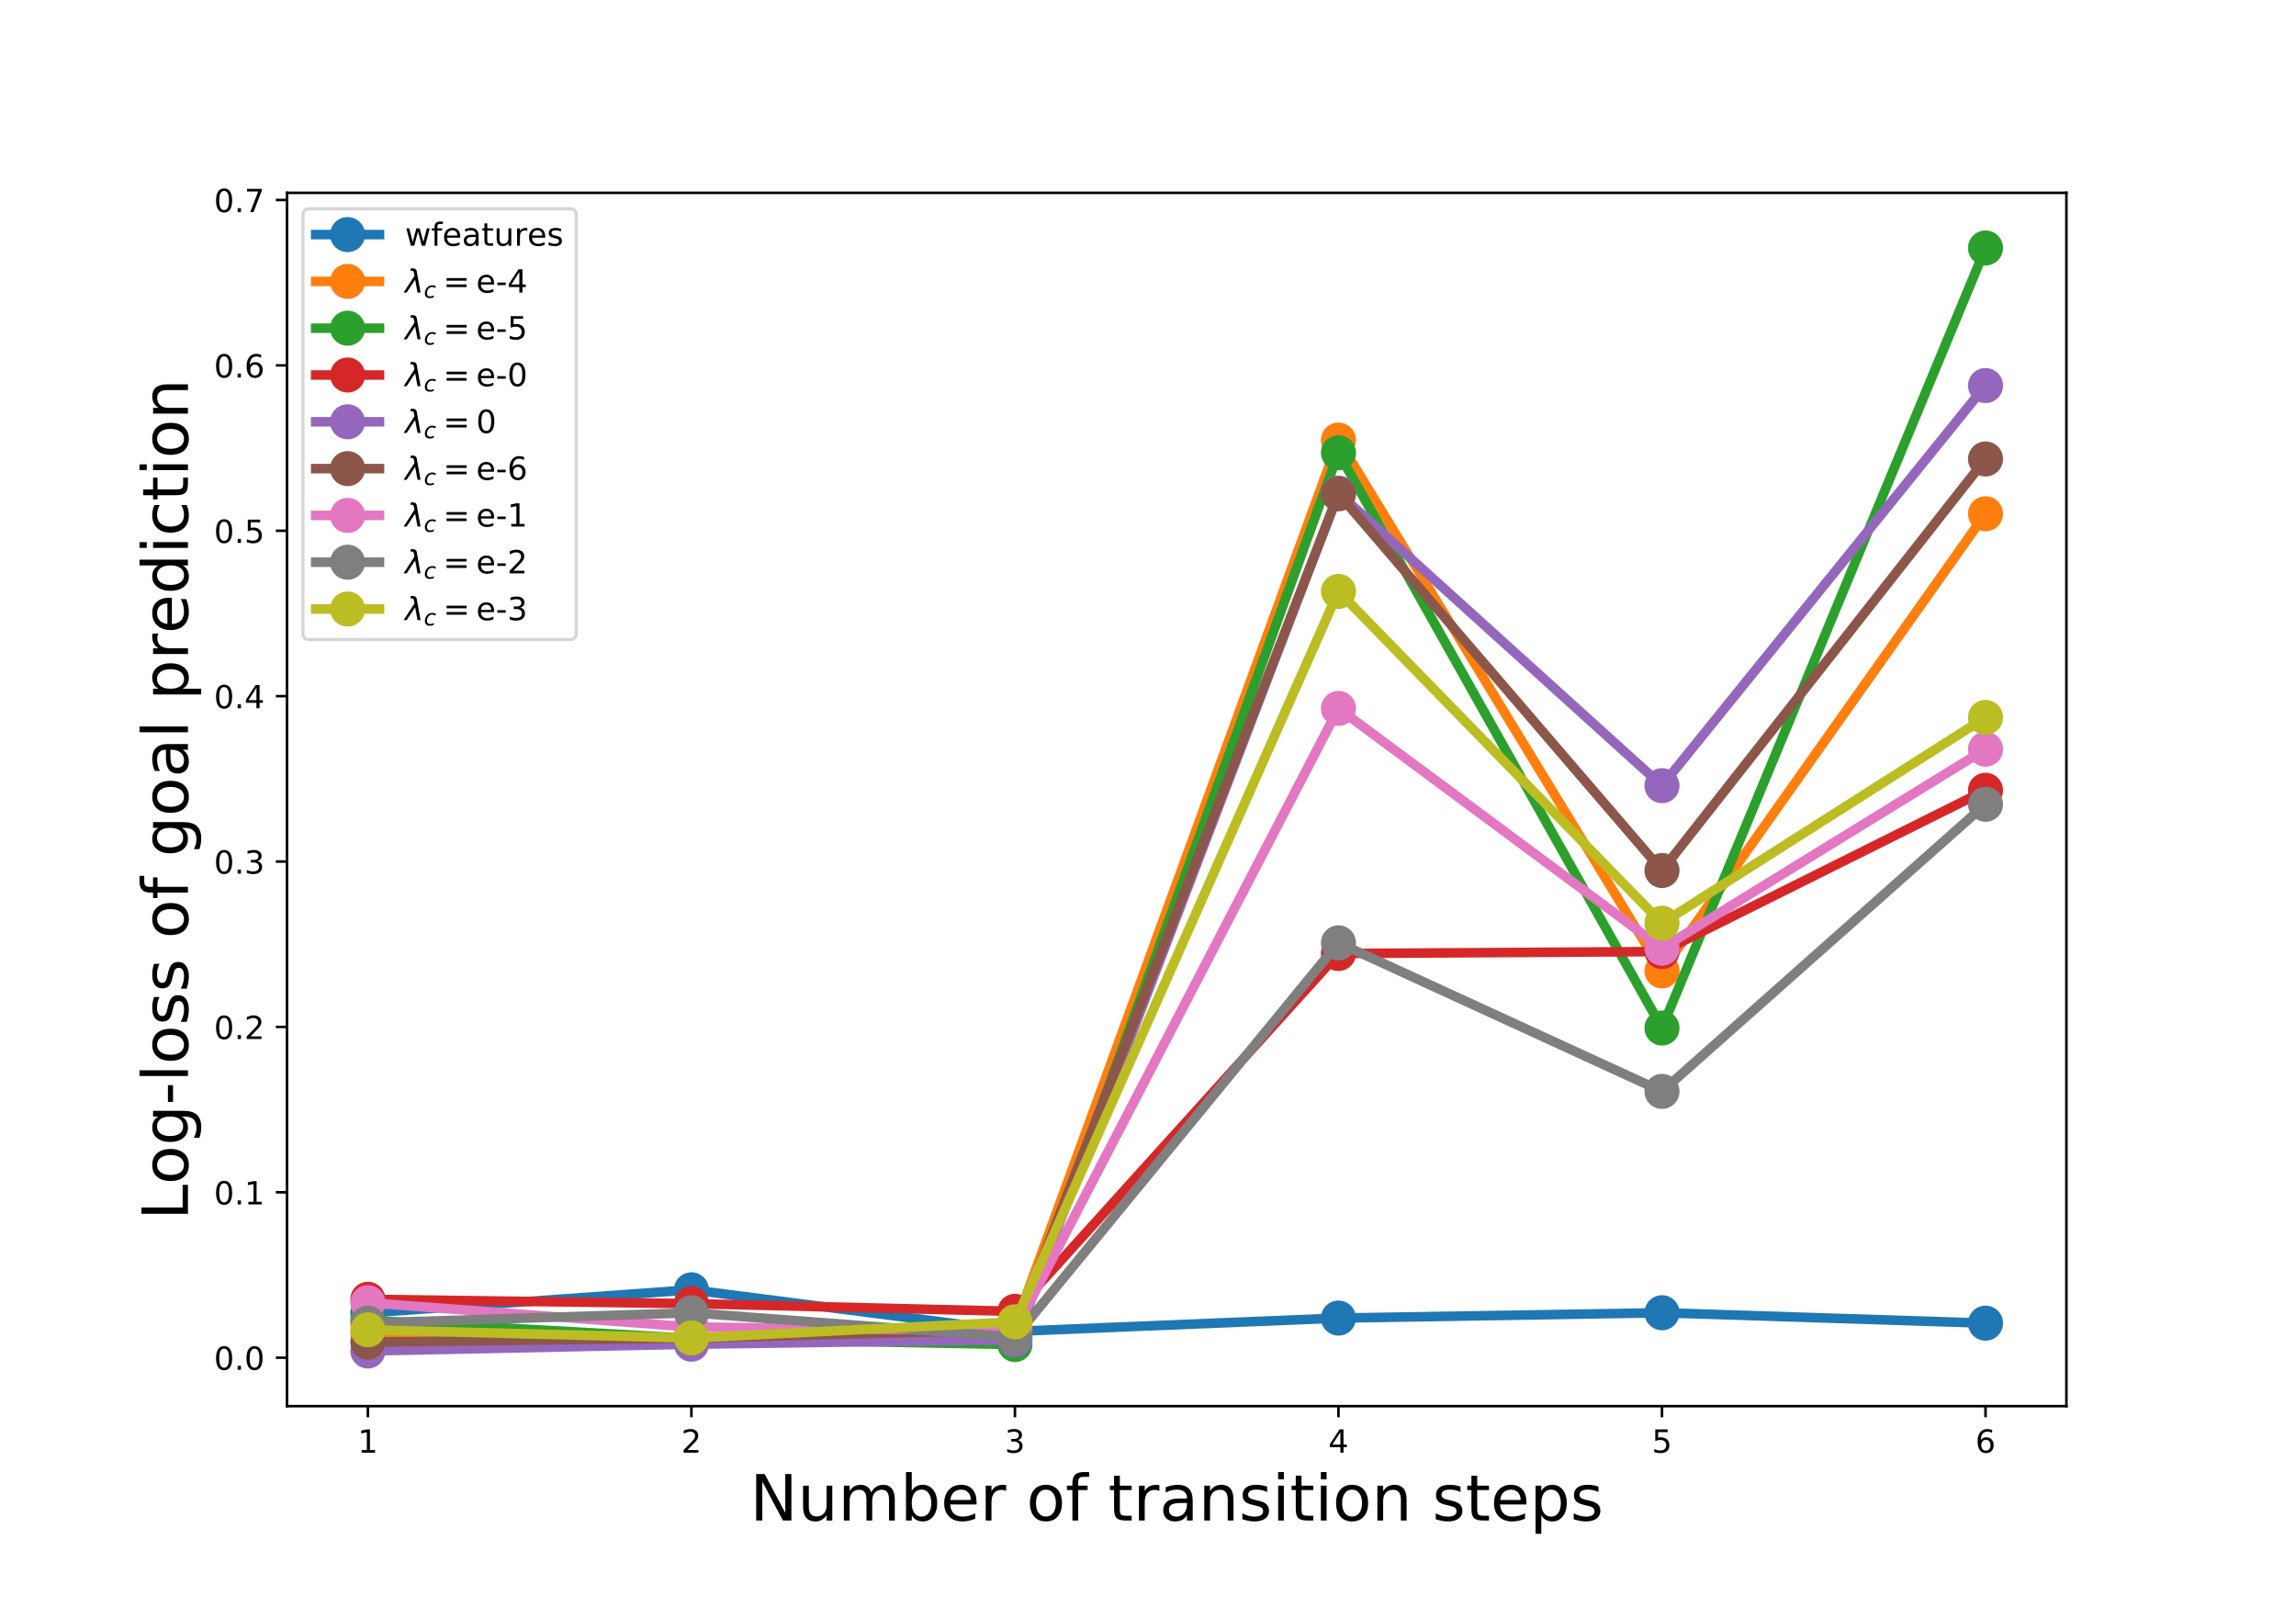 <?xml version="1.0" encoding="utf-8" standalone="no"?>
<!DOCTYPE svg PUBLIC "-//W3C//DTD SVG 1.1//EN"
  "http://www.w3.org/Graphics/SVG/1.1/DTD/svg11.dtd">
<!-- Created with matplotlib (http://matplotlib.org/) -->
<svg height="504pt" version="1.1" viewBox="0 0 720 504" width="720pt" xmlns="http://www.w3.org/2000/svg" xmlns:xlink="http://www.w3.org/1999/xlink">
 <defs>
  <style type="text/css">
*{stroke-linecap:butt;stroke-linejoin:round;}
  </style>
 </defs>
 <g id="figure_1">
  <g id="patch_1">
   <path d="M 0 504 
L 720 504 
L 720 0 
L 0 0 
z
" style="fill:#ffffff;"/>
  </g>
  <g id="axes_1">
   <g id="patch_2">
    <path d="M 90 441 
L 648 441 
L 648 60.48 
L 90 60.48 
z
" style="fill:#ffffff;"/>
   </g>
   <g id="matplotlib.axis_1">
    <g id="xtick_1">
     <g id="line2d_1">
      <defs>
       <path d="M 0 0 
L 0 3.5 
" id="md60ac8054b" style="stroke:#000000;stroke-width:0.8;"/>
      </defs>
      <g>
       <use style="stroke:#000000;stroke-width:0.8;" x="115.364" xlink:href="#md60ac8054b" y="441"/>
      </g>
     </g>
     <g id="text_1">
      <!-- 1 -->
      <defs>
       <path d="M 12.406 8.297 
L 28.516 8.297 
L 28.516 63.922 
L 10.984 60.406 
L 10.984 69.391 
L 28.422 72.906 
L 38.281 72.906 
L 38.281 8.297 
L 54.391 8.297 
L 54.391 0 
L 12.406 0 
z
" id="DejaVuSans-31"/>
      </defs>
      <g transform="translate(112.182 455.598)scale(0.1 -0.1)">
       <use xlink:href="#DejaVuSans-31"/>
      </g>
     </g>
    </g>
    <g id="xtick_2">
     <g id="line2d_2">
      <g>
       <use style="stroke:#000000;stroke-width:0.8;" x="216.818" xlink:href="#md60ac8054b" y="441"/>
      </g>
     </g>
     <g id="text_2">
      <!-- 2 -->
      <defs>
       <path d="M 19.188 8.297 
L 53.609 8.297 
L 53.609 0 
L 7.328 0 
L 7.328 8.297 
Q 12.938 14.109 22.625 23.891 
Q 32.328 33.688 34.812 36.531 
Q 39.547 41.844 41.422 45.531 
Q 43.312 49.219 43.312 52.781 
Q 43.312 58.594 39.234 62.25 
Q 35.156 65.922 28.609 65.922 
Q 23.969 65.922 18.812 64.312 
Q 13.672 62.703 7.812 59.422 
L 7.812 69.391 
Q 13.766 71.781 18.938 73 
Q 24.125 74.219 28.422 74.219 
Q 39.75 74.219 46.484 68.547 
Q 53.219 62.891 53.219 53.422 
Q 53.219 48.922 51.531 44.891 
Q 49.859 40.875 45.406 35.406 
Q 44.188 33.984 37.641 27.219 
Q 31.109 20.453 19.188 8.297 
z
" id="DejaVuSans-32"/>
      </defs>
      <g transform="translate(213.637 455.598)scale(0.1 -0.1)">
       <use xlink:href="#DejaVuSans-32"/>
      </g>
     </g>
    </g>
    <g id="xtick_3">
     <g id="line2d_3">
      <g>
       <use style="stroke:#000000;stroke-width:0.8;" x="318.273" xlink:href="#md60ac8054b" y="441"/>
      </g>
     </g>
     <g id="text_3">
      <!-- 3 -->
      <defs>
       <path d="M 40.578 39.312 
Q 47.656 37.797 51.625 33 
Q 55.609 28.219 55.609 21.188 
Q 55.609 10.406 48.188 4.484 
Q 40.766 -1.422 27.094 -1.422 
Q 22.516 -1.422 17.656 -0.516 
Q 12.797 0.391 7.625 2.203 
L 7.625 11.719 
Q 11.719 9.328 16.594 8.109 
Q 21.484 6.891 26.812 6.891 
Q 36.078 6.891 40.938 10.547 
Q 45.797 14.203 45.797 21.188 
Q 45.797 27.641 41.281 31.266 
Q 36.766 34.906 28.719 34.906 
L 20.219 34.906 
L 20.219 43.016 
L 29.109 43.016 
Q 36.375 43.016 40.234 45.922 
Q 44.094 48.828 44.094 54.297 
Q 44.094 59.906 40.109 62.906 
Q 36.141 65.922 28.719 65.922 
Q 24.656 65.922 20.016 65.031 
Q 15.375 64.156 9.812 62.312 
L 9.812 71.094 
Q 15.438 72.656 20.344 73.438 
Q 25.25 74.219 29.594 74.219 
Q 40.828 74.219 47.359 69.109 
Q 53.906 64.016 53.906 55.328 
Q 53.906 49.266 50.438 45.094 
Q 46.969 40.922 40.578 39.312 
z
" id="DejaVuSans-33"/>
      </defs>
      <g transform="translate(315.091 455.598)scale(0.1 -0.1)">
       <use xlink:href="#DejaVuSans-33"/>
      </g>
     </g>
    </g>
    <g id="xtick_4">
     <g id="line2d_4">
      <g>
       <use style="stroke:#000000;stroke-width:0.8;" x="419.727" xlink:href="#md60ac8054b" y="441"/>
      </g>
     </g>
     <g id="text_4">
      <!-- 4 -->
      <defs>
       <path d="M 37.797 64.312 
L 12.891 25.391 
L 37.797 25.391 
z
M 35.203 72.906 
L 47.609 72.906 
L 47.609 25.391 
L 58.016 25.391 
L 58.016 17.188 
L 47.609 17.188 
L 47.609 0 
L 37.797 0 
L 37.797 17.188 
L 4.891 17.188 
L 4.891 26.703 
z
" id="DejaVuSans-34"/>
      </defs>
      <g transform="translate(416.546 455.598)scale(0.1 -0.1)">
       <use xlink:href="#DejaVuSans-34"/>
      </g>
     </g>
    </g>
    <g id="xtick_5">
     <g id="line2d_5">
      <g>
       <use style="stroke:#000000;stroke-width:0.8;" x="521.182" xlink:href="#md60ac8054b" y="441"/>
      </g>
     </g>
     <g id="text_5">
      <!-- 5 -->
      <defs>
       <path d="M 10.797 72.906 
L 49.516 72.906 
L 49.516 64.594 
L 19.828 64.594 
L 19.828 46.734 
Q 21.969 47.469 24.109 47.828 
Q 26.266 48.188 28.422 48.188 
Q 40.625 48.188 47.75 41.5 
Q 54.891 34.812 54.891 23.391 
Q 54.891 11.625 47.562 5.094 
Q 40.234 -1.422 26.906 -1.422 
Q 22.312 -1.422 17.547 -0.641 
Q 12.797 0.141 7.719 1.703 
L 7.719 11.625 
Q 12.109 9.234 16.797 8.062 
Q 21.484 6.891 26.703 6.891 
Q 35.156 6.891 40.078 11.328 
Q 45.016 15.766 45.016 23.391 
Q 45.016 31 40.078 35.438 
Q 35.156 39.891 26.703 39.891 
Q 22.75 39.891 18.812 39.016 
Q 14.891 38.141 10.797 36.281 
z
" id="DejaVuSans-35"/>
      </defs>
      <g transform="translate(518.001 455.598)scale(0.1 -0.1)">
       <use xlink:href="#DejaVuSans-35"/>
      </g>
     </g>
    </g>
    <g id="xtick_6">
     <g id="line2d_6">
      <g>
       <use style="stroke:#000000;stroke-width:0.8;" x="622.636" xlink:href="#md60ac8054b" y="441"/>
      </g>
     </g>
     <g id="text_6">
      <!-- 6 -->
      <defs>
       <path d="M 33.016 40.375 
Q 26.375 40.375 22.484 35.828 
Q 18.609 31.297 18.609 23.391 
Q 18.609 15.531 22.484 10.953 
Q 26.375 6.391 33.016 6.391 
Q 39.656 6.391 43.531 10.953 
Q 47.406 15.531 47.406 23.391 
Q 47.406 31.297 43.531 35.828 
Q 39.656 40.375 33.016 40.375 
z
M 52.594 71.297 
L 52.594 62.312 
Q 48.875 64.062 45.094 64.984 
Q 41.312 65.922 37.594 65.922 
Q 27.828 65.922 22.672 59.328 
Q 17.531 52.734 16.797 39.406 
Q 19.672 43.656 24.016 45.922 
Q 28.375 48.188 33.594 48.188 
Q 44.578 48.188 50.953 41.516 
Q 57.328 34.859 57.328 23.391 
Q 57.328 12.156 50.688 5.359 
Q 44.047 -1.422 33.016 -1.422 
Q 20.359 -1.422 13.672 8.266 
Q 6.984 17.969 6.984 36.375 
Q 6.984 53.656 15.188 63.938 
Q 23.391 74.219 37.203 74.219 
Q 40.922 74.219 44.703 73.484 
Q 48.484 72.75 52.594 71.297 
z
" id="DejaVuSans-36"/>
      </defs>
      <g transform="translate(619.455 455.598)scale(0.1 -0.1)">
       <use xlink:href="#DejaVuSans-36"/>
      </g>
     </g>
    </g>
    <g id="text_7">
     <!-- Number of transition steps -->
     <defs>
      <path d="M 9.812 72.906 
L 23.094 72.906 
L 55.422 11.922 
L 55.422 72.906 
L 64.984 72.906 
L 64.984 0 
L 51.703 0 
L 19.391 60.984 
L 19.391 0 
L 9.812 0 
z
" id="DejaVuSans-4e"/>
      <path d="M 8.5 21.578 
L 8.5 54.688 
L 17.484 54.688 
L 17.484 21.922 
Q 17.484 14.156 20.5 10.266 
Q 23.531 6.391 29.594 6.391 
Q 36.859 6.391 41.078 11.031 
Q 45.312 15.672 45.312 23.688 
L 45.312 54.688 
L 54.297 54.688 
L 54.297 0 
L 45.312 0 
L 45.312 8.406 
Q 42.047 3.422 37.719 1 
Q 33.406 -1.422 27.688 -1.422 
Q 18.266 -1.422 13.375 4.438 
Q 8.5 10.297 8.5 21.578 
z
M 31.109 56 
z
" id="DejaVuSans-75"/>
      <path d="M 52 44.188 
Q 55.375 50.25 60.062 53.125 
Q 64.75 56 71.094 56 
Q 79.641 56 84.281 50.016 
Q 88.922 44.047 88.922 33.016 
L 88.922 0 
L 79.891 0 
L 79.891 32.719 
Q 79.891 40.578 77.094 44.375 
Q 74.312 48.188 68.609 48.188 
Q 61.625 48.188 57.562 43.547 
Q 53.516 38.922 53.516 30.906 
L 53.516 0 
L 44.484 0 
L 44.484 32.719 
Q 44.484 40.625 41.703 44.406 
Q 38.922 48.188 33.109 48.188 
Q 26.219 48.188 22.156 43.531 
Q 18.109 38.875 18.109 30.906 
L 18.109 0 
L 9.078 0 
L 9.078 54.688 
L 18.109 54.688 
L 18.109 46.188 
Q 21.188 51.219 25.484 53.609 
Q 29.781 56 35.688 56 
Q 41.656 56 45.828 52.969 
Q 50 49.953 52 44.188 
z
" id="DejaVuSans-6d"/>
      <path d="M 48.688 27.297 
Q 48.688 37.203 44.609 42.844 
Q 40.531 48.484 33.406 48.484 
Q 26.266 48.484 22.188 42.844 
Q 18.109 37.203 18.109 27.297 
Q 18.109 17.391 22.188 11.75 
Q 26.266 6.109 33.406 6.109 
Q 40.531 6.109 44.609 11.75 
Q 48.688 17.391 48.688 27.297 
z
M 18.109 46.391 
Q 20.953 51.266 25.266 53.625 
Q 29.594 56 35.594 56 
Q 45.562 56 51.781 48.094 
Q 58.016 40.188 58.016 27.297 
Q 58.016 14.406 51.781 6.484 
Q 45.562 -1.422 35.594 -1.422 
Q 29.594 -1.422 25.266 0.953 
Q 20.953 3.328 18.109 8.203 
L 18.109 0 
L 9.078 0 
L 9.078 75.984 
L 18.109 75.984 
z
" id="DejaVuSans-62"/>
      <path d="M 56.203 29.594 
L 56.203 25.203 
L 14.891 25.203 
Q 15.484 15.922 20.484 11.062 
Q 25.484 6.203 34.422 6.203 
Q 39.594 6.203 44.453 7.469 
Q 49.312 8.734 54.109 11.281 
L 54.109 2.781 
Q 49.266 0.734 44.188 -0.344 
Q 39.109 -1.422 33.891 -1.422 
Q 20.797 -1.422 13.156 6.188 
Q 5.516 13.812 5.516 26.812 
Q 5.516 40.234 12.766 48.109 
Q 20.016 56 32.328 56 
Q 43.359 56 49.781 48.891 
Q 56.203 41.797 56.203 29.594 
z
M 47.219 32.234 
Q 47.125 39.594 43.094 43.984 
Q 39.062 48.391 32.422 48.391 
Q 24.906 48.391 20.391 44.141 
Q 15.875 39.891 15.188 32.172 
z
" id="DejaVuSans-65"/>
      <path d="M 41.109 46.297 
Q 39.594 47.172 37.812 47.578 
Q 36.031 48 33.891 48 
Q 26.266 48 22.188 43.047 
Q 18.109 38.094 18.109 28.812 
L 18.109 0 
L 9.078 0 
L 9.078 54.688 
L 18.109 54.688 
L 18.109 46.188 
Q 20.953 51.172 25.484 53.578 
Q 30.031 56 36.531 56 
Q 37.453 56 38.578 55.875 
Q 39.703 55.766 41.062 55.516 
z
" id="DejaVuSans-72"/>
      <path id="DejaVuSans-20"/>
      <path d="M 30.609 48.391 
Q 23.391 48.391 19.188 42.75 
Q 14.984 37.109 14.984 27.297 
Q 14.984 17.484 19.156 11.844 
Q 23.344 6.203 30.609 6.203 
Q 37.797 6.203 41.984 11.859 
Q 46.188 17.531 46.188 27.297 
Q 46.188 37.016 41.984 42.703 
Q 37.797 48.391 30.609 48.391 
z
M 30.609 56 
Q 42.328 56 49.016 48.375 
Q 55.719 40.766 55.719 27.297 
Q 55.719 13.875 49.016 6.219 
Q 42.328 -1.422 30.609 -1.422 
Q 18.844 -1.422 12.172 6.219 
Q 5.516 13.875 5.516 27.297 
Q 5.516 40.766 12.172 48.375 
Q 18.844 56 30.609 56 
z
" id="DejaVuSans-6f"/>
      <path d="M 37.109 75.984 
L 37.109 68.5 
L 28.516 68.5 
Q 23.688 68.5 21.797 66.547 
Q 19.922 64.594 19.922 59.516 
L 19.922 54.688 
L 34.719 54.688 
L 34.719 47.703 
L 19.922 47.703 
L 19.922 0 
L 10.891 0 
L 10.891 47.703 
L 2.297 47.703 
L 2.297 54.688 
L 10.891 54.688 
L 10.891 58.5 
Q 10.891 67.625 15.141 71.797 
Q 19.391 75.984 28.609 75.984 
z
" id="DejaVuSans-66"/>
      <path d="M 18.312 70.219 
L 18.312 54.688 
L 36.812 54.688 
L 36.812 47.703 
L 18.312 47.703 
L 18.312 18.016 
Q 18.312 11.328 20.141 9.422 
Q 21.969 7.516 27.594 7.516 
L 36.812 7.516 
L 36.812 0 
L 27.594 0 
Q 17.188 0 13.234 3.875 
Q 9.281 7.766 9.281 18.016 
L 9.281 47.703 
L 2.688 47.703 
L 2.688 54.688 
L 9.281 54.688 
L 9.281 70.219 
z
" id="DejaVuSans-74"/>
      <path d="M 34.281 27.484 
Q 23.391 27.484 19.188 25 
Q 14.984 22.516 14.984 16.5 
Q 14.984 11.719 18.141 8.906 
Q 21.297 6.109 26.703 6.109 
Q 34.188 6.109 38.703 11.406 
Q 43.219 16.703 43.219 25.484 
L 43.219 27.484 
z
M 52.203 31.203 
L 52.203 0 
L 43.219 0 
L 43.219 8.297 
Q 40.141 3.328 35.547 0.953 
Q 30.953 -1.422 24.312 -1.422 
Q 15.922 -1.422 10.953 3.297 
Q 6 8.016 6 15.922 
Q 6 25.141 12.172 29.828 
Q 18.359 34.516 30.609 34.516 
L 43.219 34.516 
L 43.219 35.406 
Q 43.219 41.609 39.141 45 
Q 35.062 48.391 27.688 48.391 
Q 23 48.391 18.547 47.266 
Q 14.109 46.141 10.016 43.891 
L 10.016 52.203 
Q 14.938 54.109 19.578 55.047 
Q 24.219 56 28.609 56 
Q 40.484 56 46.344 49.844 
Q 52.203 43.703 52.203 31.203 
z
" id="DejaVuSans-61"/>
      <path d="M 54.891 33.016 
L 54.891 0 
L 45.906 0 
L 45.906 32.719 
Q 45.906 40.484 42.875 44.328 
Q 39.844 48.188 33.797 48.188 
Q 26.516 48.188 22.312 43.547 
Q 18.109 38.922 18.109 30.906 
L 18.109 0 
L 9.078 0 
L 9.078 54.688 
L 18.109 54.688 
L 18.109 46.188 
Q 21.344 51.125 25.703 53.562 
Q 30.078 56 35.797 56 
Q 45.219 56 50.047 50.172 
Q 54.891 44.344 54.891 33.016 
z
" id="DejaVuSans-6e"/>
      <path d="M 44.281 53.078 
L 44.281 44.578 
Q 40.484 46.531 36.375 47.5 
Q 32.281 48.484 27.875 48.484 
Q 21.188 48.484 17.844 46.438 
Q 14.5 44.391 14.5 40.281 
Q 14.5 37.156 16.891 35.375 
Q 19.281 33.594 26.516 31.984 
L 29.594 31.297 
Q 39.156 29.25 43.188 25.516 
Q 47.219 21.781 47.219 15.094 
Q 47.219 7.469 41.188 3.016 
Q 35.156 -1.422 24.609 -1.422 
Q 20.219 -1.422 15.453 -0.562 
Q 10.688 0.297 5.422 2 
L 5.422 11.281 
Q 10.406 8.688 15.234 7.391 
Q 20.062 6.109 24.812 6.109 
Q 31.156 6.109 34.562 8.281 
Q 37.984 10.453 37.984 14.406 
Q 37.984 18.062 35.516 20.016 
Q 33.062 21.969 24.703 23.781 
L 21.578 24.516 
Q 13.234 26.266 9.516 29.906 
Q 5.812 33.547 5.812 39.891 
Q 5.812 47.609 11.281 51.797 
Q 16.75 56 26.812 56 
Q 31.781 56 36.172 55.266 
Q 40.578 54.547 44.281 53.078 
z
" id="DejaVuSans-73"/>
      <path d="M 9.422 54.688 
L 18.406 54.688 
L 18.406 0 
L 9.422 0 
z
M 9.422 75.984 
L 18.406 75.984 
L 18.406 64.594 
L 9.422 64.594 
z
" id="DejaVuSans-69"/>
      <path d="M 18.109 8.203 
L 18.109 -20.797 
L 9.078 -20.797 
L 9.078 54.688 
L 18.109 54.688 
L 18.109 46.391 
Q 20.953 51.266 25.266 53.625 
Q 29.594 56 35.594 56 
Q 45.562 56 51.781 48.094 
Q 58.016 40.188 58.016 27.297 
Q 58.016 14.406 51.781 6.484 
Q 45.562 -1.422 35.594 -1.422 
Q 29.594 -1.422 25.266 0.953 
Q 20.953 3.328 18.109 8.203 
z
M 48.688 27.297 
Q 48.688 37.203 44.609 42.844 
Q 40.531 48.484 33.406 48.484 
Q 26.266 48.484 22.188 42.844 
Q 18.109 37.203 18.109 27.297 
Q 18.109 17.391 22.188 11.75 
Q 26.266 6.109 33.406 6.109 
Q 40.531 6.109 44.609 11.75 
Q 48.688 17.391 48.688 27.297 
z
" id="DejaVuSans-70"/>
     </defs>
     <g transform="translate(235.175 476.875)scale(0.2 -0.2)">
      <use xlink:href="#DejaVuSans-4e"/>
      <use x="74.805" xlink:href="#DejaVuSans-75"/>
      <use x="138.184" xlink:href="#DejaVuSans-6d"/>
      <use x="235.596" xlink:href="#DejaVuSans-62"/>
      <use x="299.072" xlink:href="#DejaVuSans-65"/>
      <use x="360.596" xlink:href="#DejaVuSans-72"/>
      <use x="401.709" xlink:href="#DejaVuSans-20"/>
      <use x="433.496" xlink:href="#DejaVuSans-6f"/>
      <use x="494.678" xlink:href="#DejaVuSans-66"/>
      <use x="529.883" xlink:href="#DejaVuSans-20"/>
      <use x="561.67" xlink:href="#DejaVuSans-74"/>
      <use x="600.879" xlink:href="#DejaVuSans-72"/>
      <use x="641.992" xlink:href="#DejaVuSans-61"/>
      <use x="703.271" xlink:href="#DejaVuSans-6e"/>
      <use x="766.65" xlink:href="#DejaVuSans-73"/>
      <use x="818.75" xlink:href="#DejaVuSans-69"/>
      <use x="846.533" xlink:href="#DejaVuSans-74"/>
      <use x="885.742" xlink:href="#DejaVuSans-69"/>
      <use x="913.525" xlink:href="#DejaVuSans-6f"/>
      <use x="974.707" xlink:href="#DejaVuSans-6e"/>
      <use x="1038.086" xlink:href="#DejaVuSans-20"/>
      <use x="1069.873" xlink:href="#DejaVuSans-73"/>
      <use x="1121.973" xlink:href="#DejaVuSans-74"/>
      <use x="1161.182" xlink:href="#DejaVuSans-65"/>
      <use x="1222.705" xlink:href="#DejaVuSans-70"/>
      <use x="1286.182" xlink:href="#DejaVuSans-73"/>
     </g>
    </g>
   </g>
   <g id="matplotlib.axis_2">
    <g id="ytick_1">
     <g id="line2d_7">
      <defs>
       <path d="M 0 0 
L -3.5 0 
" id="me21662a4f1" style="stroke:#000000;stroke-width:0.8;"/>
      </defs>
      <g>
       <use style="stroke:#000000;stroke-width:0.8;" x="90" xlink:href="#me21662a4f1" y="425.808"/>
      </g>
     </g>
     <g id="text_8">
      <!-- 0.0 -->
      <defs>
       <path d="M 31.781 66.406 
Q 24.172 66.406 20.328 58.906 
Q 16.5 51.422 16.5 36.375 
Q 16.5 21.391 20.328 13.891 
Q 24.172 6.391 31.781 6.391 
Q 39.453 6.391 43.281 13.891 
Q 47.125 21.391 47.125 36.375 
Q 47.125 51.422 43.281 58.906 
Q 39.453 66.406 31.781 66.406 
z
M 31.781 74.219 
Q 44.047 74.219 50.516 64.516 
Q 56.984 54.828 56.984 36.375 
Q 56.984 17.969 50.516 8.266 
Q 44.047 -1.422 31.781 -1.422 
Q 19.531 -1.422 13.062 8.266 
Q 6.594 17.969 6.594 36.375 
Q 6.594 54.828 13.062 64.516 
Q 19.531 74.219 31.781 74.219 
z
" id="DejaVuSans-30"/>
       <path d="M 10.688 12.406 
L 21 12.406 
L 21 0 
L 10.688 0 
z
" id="DejaVuSans-2e"/>
      </defs>
      <g transform="translate(67.097 429.607)scale(0.1 -0.1)">
       <use xlink:href="#DejaVuSans-30"/>
       <use x="63.623" xlink:href="#DejaVuSans-2e"/>
       <use x="95.41" xlink:href="#DejaVuSans-30"/>
      </g>
     </g>
    </g>
    <g id="ytick_2">
     <g id="line2d_8">
      <g>
       <use style="stroke:#000000;stroke-width:0.8;" x="90" xlink:href="#me21662a4f1" y="373.939"/>
      </g>
     </g>
     <g id="text_9">
      <!-- 0.1 -->
      <g transform="translate(67.097 377.738)scale(0.1 -0.1)">
       <use xlink:href="#DejaVuSans-30"/>
       <use x="63.623" xlink:href="#DejaVuSans-2e"/>
       <use x="95.41" xlink:href="#DejaVuSans-31"/>
      </g>
     </g>
    </g>
    <g id="ytick_3">
     <g id="line2d_9">
      <g>
       <use style="stroke:#000000;stroke-width:0.8;" x="90" xlink:href="#me21662a4f1" y="322.071"/>
      </g>
     </g>
     <g id="text_10">
      <!-- 0.2 -->
      <g transform="translate(67.097 325.87)scale(0.1 -0.1)">
       <use xlink:href="#DejaVuSans-30"/>
       <use x="63.623" xlink:href="#DejaVuSans-2e"/>
       <use x="95.41" xlink:href="#DejaVuSans-32"/>
      </g>
     </g>
    </g>
    <g id="ytick_4">
     <g id="line2d_10">
      <g>
       <use style="stroke:#000000;stroke-width:0.8;" x="90" xlink:href="#me21662a4f1" y="270.202"/>
      </g>
     </g>
     <g id="text_11">
      <!-- 0.3 -->
      <g transform="translate(67.097 274.001)scale(0.1 -0.1)">
       <use xlink:href="#DejaVuSans-30"/>
       <use x="63.623" xlink:href="#DejaVuSans-2e"/>
       <use x="95.41" xlink:href="#DejaVuSans-33"/>
      </g>
     </g>
    </g>
    <g id="ytick_5">
     <g id="line2d_11">
      <g>
       <use style="stroke:#000000;stroke-width:0.8;" x="90" xlink:href="#me21662a4f1" y="218.334"/>
      </g>
     </g>
     <g id="text_12">
      <!-- 0.4 -->
      <g transform="translate(67.097 222.133)scale(0.1 -0.1)">
       <use xlink:href="#DejaVuSans-30"/>
       <use x="63.623" xlink:href="#DejaVuSans-2e"/>
       <use x="95.41" xlink:href="#DejaVuSans-34"/>
      </g>
     </g>
    </g>
    <g id="ytick_6">
     <g id="line2d_12">
      <g>
       <use style="stroke:#000000;stroke-width:0.8;" x="90" xlink:href="#me21662a4f1" y="166.465"/>
      </g>
     </g>
     <g id="text_13">
      <!-- 0.5 -->
      <g transform="translate(67.097 170.264)scale(0.1 -0.1)">
       <use xlink:href="#DejaVuSans-30"/>
       <use x="63.623" xlink:href="#DejaVuSans-2e"/>
       <use x="95.41" xlink:href="#DejaVuSans-35"/>
      </g>
     </g>
    </g>
    <g id="ytick_7">
     <g id="line2d_13">
      <g>
       <use style="stroke:#000000;stroke-width:0.8;" x="90" xlink:href="#me21662a4f1" y="114.597"/>
      </g>
     </g>
     <g id="text_14">
      <!-- 0.6 -->
      <g transform="translate(67.097 118.396)scale(0.1 -0.1)">
       <use xlink:href="#DejaVuSans-30"/>
       <use x="63.623" xlink:href="#DejaVuSans-2e"/>
       <use x="95.41" xlink:href="#DejaVuSans-36"/>
      </g>
     </g>
    </g>
    <g id="ytick_8">
     <g id="line2d_14">
      <g>
       <use style="stroke:#000000;stroke-width:0.8;" x="90" xlink:href="#me21662a4f1" y="62.728"/>
      </g>
     </g>
     <g id="text_15">
      <!-- 0.7 -->
      <defs>
       <path d="M 8.203 72.906 
L 55.078 72.906 
L 55.078 68.703 
L 28.609 0 
L 18.312 0 
L 43.219 64.594 
L 8.203 64.594 
z
" id="DejaVuSans-37"/>
      </defs>
      <g transform="translate(67.097 66.527)scale(0.1 -0.1)">
       <use xlink:href="#DejaVuSans-30"/>
       <use x="63.623" xlink:href="#DejaVuSans-2e"/>
       <use x="95.41" xlink:href="#DejaVuSans-37"/>
      </g>
     </g>
    </g>
    <g id="text_16">
     <!-- Log-loss of goal prediction -->
     <defs>
      <path d="M 9.812 72.906 
L 19.672 72.906 
L 19.672 8.297 
L 55.172 8.297 
L 55.172 0 
L 9.812 0 
z
" id="DejaVuSans-4c"/>
      <path d="M 45.406 27.984 
Q 45.406 37.75 41.375 43.109 
Q 37.359 48.484 30.078 48.484 
Q 22.859 48.484 18.828 43.109 
Q 14.797 37.75 14.797 27.984 
Q 14.797 18.266 18.828 12.891 
Q 22.859 7.516 30.078 7.516 
Q 37.359 7.516 41.375 12.891 
Q 45.406 18.266 45.406 27.984 
z
M 54.391 6.781 
Q 54.391 -7.172 48.188 -13.984 
Q 42 -20.797 29.203 -20.797 
Q 24.469 -20.797 20.266 -20.094 
Q 16.062 -19.391 12.109 -17.922 
L 12.109 -9.188 
Q 16.062 -11.328 19.922 -12.344 
Q 23.781 -13.375 27.781 -13.375 
Q 36.625 -13.375 41.016 -8.766 
Q 45.406 -4.156 45.406 5.172 
L 45.406 9.625 
Q 42.625 4.781 38.281 2.391 
Q 33.938 0 27.875 0 
Q 17.828 0 11.672 7.656 
Q 5.516 15.328 5.516 27.984 
Q 5.516 40.672 11.672 48.328 
Q 17.828 56 27.875 56 
Q 33.938 56 38.281 53.609 
Q 42.625 51.219 45.406 46.391 
L 45.406 54.688 
L 54.391 54.688 
z
" id="DejaVuSans-67"/>
      <path d="M 4.891 31.391 
L 31.203 31.391 
L 31.203 23.391 
L 4.891 23.391 
z
" id="DejaVuSans-2d"/>
      <path d="M 9.422 75.984 
L 18.406 75.984 
L 18.406 0 
L 9.422 0 
z
" id="DejaVuSans-6c"/>
      <path d="M 45.406 46.391 
L 45.406 75.984 
L 54.391 75.984 
L 54.391 0 
L 45.406 0 
L 45.406 8.203 
Q 42.578 3.328 38.25 0.953 
Q 33.938 -1.422 27.875 -1.422 
Q 17.969 -1.422 11.734 6.484 
Q 5.516 14.406 5.516 27.297 
Q 5.516 40.188 11.734 48.094 
Q 17.969 56 27.875 56 
Q 33.938 56 38.25 53.625 
Q 42.578 51.266 45.406 46.391 
z
M 14.797 27.297 
Q 14.797 17.391 18.875 11.75 
Q 22.953 6.109 30.078 6.109 
Q 37.203 6.109 41.297 11.75 
Q 45.406 17.391 45.406 27.297 
Q 45.406 37.203 41.297 42.844 
Q 37.203 48.484 30.078 48.484 
Q 22.953 48.484 18.875 42.844 
Q 14.797 37.203 14.797 27.297 
z
" id="DejaVuSans-64"/>
      <path d="M 48.781 52.594 
L 48.781 44.188 
Q 44.969 46.297 41.141 47.344 
Q 37.312 48.391 33.406 48.391 
Q 24.656 48.391 19.812 42.844 
Q 14.984 37.312 14.984 27.297 
Q 14.984 17.281 19.812 11.734 
Q 24.656 6.203 33.406 6.203 
Q 37.312 6.203 41.141 7.25 
Q 44.969 8.297 48.781 10.406 
L 48.781 2.094 
Q 45.016 0.344 40.984 -0.531 
Q 36.969 -1.422 32.422 -1.422 
Q 20.062 -1.422 12.781 6.344 
Q 5.516 14.109 5.516 27.297 
Q 5.516 40.672 12.859 48.328 
Q 20.219 56 33.016 56 
Q 37.156 56 41.109 55.141 
Q 45.062 54.297 48.781 52.594 
z
" id="DejaVuSans-63"/>
     </defs>
     <g transform="translate(58.938 382.637)rotate(-90)scale(0.2 -0.2)">
      <use xlink:href="#DejaVuSans-4c"/>
      <use x="55.697" xlink:href="#DejaVuSans-6f"/>
      <use x="116.879" xlink:href="#DejaVuSans-67"/>
      <use x="180.355" xlink:href="#DejaVuSans-2d"/>
      <use x="216.439" xlink:href="#DejaVuSans-6c"/>
      <use x="244.223" xlink:href="#DejaVuSans-6f"/>
      <use x="305.404" xlink:href="#DejaVuSans-73"/>
      <use x="357.504" xlink:href="#DejaVuSans-73"/>
      <use x="409.604" xlink:href="#DejaVuSans-20"/>
      <use x="441.391" xlink:href="#DejaVuSans-6f"/>
      <use x="502.572" xlink:href="#DejaVuSans-66"/>
      <use x="537.777" xlink:href="#DejaVuSans-20"/>
      <use x="569.564" xlink:href="#DejaVuSans-67"/>
      <use x="633.041" xlink:href="#DejaVuSans-6f"/>
      <use x="694.223" xlink:href="#DejaVuSans-61"/>
      <use x="755.502" xlink:href="#DejaVuSans-6c"/>
      <use x="783.285" xlink:href="#DejaVuSans-20"/>
      <use x="815.072" xlink:href="#DejaVuSans-70"/>
      <use x="878.549" xlink:href="#DejaVuSans-72"/>
      <use x="919.631" xlink:href="#DejaVuSans-65"/>
      <use x="981.154" xlink:href="#DejaVuSans-64"/>
      <use x="1044.631" xlink:href="#DejaVuSans-69"/>
      <use x="1072.414" xlink:href="#DejaVuSans-63"/>
      <use x="1127.395" xlink:href="#DejaVuSans-74"/>
      <use x="1166.604" xlink:href="#DejaVuSans-69"/>
      <use x="1194.387" xlink:href="#DejaVuSans-6f"/>
      <use x="1255.568" xlink:href="#DejaVuSans-6e"/>
     </g>
    </g>
   </g>
   <g id="line2d_15">
    <path clip-path="url(#p3b9ef7c0df)" d="M 115.364 411.768 
L 216.818 404.517 
L 318.273 417.547 
L 419.727 413.387 
L 521.182 411.714 
L 622.636 414.981 
" style="fill:none;stroke:#1f77b4;stroke-linecap:square;stroke-width:3;"/>
    <defs>
     <path d="M 0 5 
C 1.326 5 2.598 4.473 3.536 3.536 
C 4.473 2.598 5 1.326 5 0 
C 5 -1.326 4.473 -2.598 3.536 -3.536 
C 2.598 -4.473 1.326 -5 0 -5 
C -1.326 -5 -2.598 -4.473 -3.536 -3.536 
C -4.473 -2.598 -5 -1.326 -5 0 
C -5 1.326 -4.473 2.598 -3.536 3.536 
C -2.598 4.473 -1.326 5 0 5 
z
" id="m6bab470c4a" style="stroke:#1f77b4;"/>
    </defs>
    <g clip-path="url(#p3b9ef7c0df)">
     <use style="fill:#1f77b4;stroke:#1f77b4;" x="115.364" xlink:href="#m6bab470c4a" y="411.768"/>
     <use style="fill:#1f77b4;stroke:#1f77b4;" x="216.818" xlink:href="#m6bab470c4a" y="404.517"/>
     <use style="fill:#1f77b4;stroke:#1f77b4;" x="318.273" xlink:href="#m6bab470c4a" y="417.547"/>
     <use style="fill:#1f77b4;stroke:#1f77b4;" x="419.727" xlink:href="#m6bab470c4a" y="413.387"/>
     <use style="fill:#1f77b4;stroke:#1f77b4;" x="521.182" xlink:href="#m6bab470c4a" y="411.714"/>
     <use style="fill:#1f77b4;stroke:#1f77b4;" x="622.636" xlink:href="#m6bab470c4a" y="414.981"/>
    </g>
   </g>
   <g id="line2d_16">
    <path clip-path="url(#p3b9ef7c0df)" d="M 115.364 418.071 
L 216.818 421.082 
L 318.273 415.98 
L 419.727 138.025 
L 521.182 304.508 
L 622.636 161.135 
" style="fill:none;stroke:#ff7f0e;stroke-linecap:square;stroke-width:3;"/>
    <defs>
     <path d="M 0 5 
C 1.326 5 2.598 4.473 3.536 3.536 
C 4.473 2.598 5 1.326 5 0 
C 5 -1.326 4.473 -2.598 3.536 -3.536 
C 2.598 -4.473 1.326 -5 0 -5 
C -1.326 -5 -2.598 -4.473 -3.536 -3.536 
C -4.473 -2.598 -5 -1.326 -5 0 
C -5 1.326 -4.473 2.598 -3.536 3.536 
C -2.598 4.473 -1.326 5 0 5 
z
" id="m4db2f8a42d" style="stroke:#ff7f0e;"/>
    </defs>
    <g clip-path="url(#p3b9ef7c0df)">
     <use style="fill:#ff7f0e;stroke:#ff7f0e;" x="115.364" xlink:href="#m4db2f8a42d" y="418.071"/>
     <use style="fill:#ff7f0e;stroke:#ff7f0e;" x="216.818" xlink:href="#m4db2f8a42d" y="421.082"/>
     <use style="fill:#ff7f0e;stroke:#ff7f0e;" x="318.273" xlink:href="#m4db2f8a42d" y="415.98"/>
     <use style="fill:#ff7f0e;stroke:#ff7f0e;" x="419.727" xlink:href="#m4db2f8a42d" y="138.025"/>
     <use style="fill:#ff7f0e;stroke:#ff7f0e;" x="521.182" xlink:href="#m4db2f8a42d" y="304.508"/>
     <use style="fill:#ff7f0e;stroke:#ff7f0e;" x="622.636" xlink:href="#m4db2f8a42d" y="161.135"/>
    </g>
   </g>
   <g id="line2d_17">
    <path clip-path="url(#p3b9ef7c0df)" d="M 115.364 414.089 
L 216.818 419.777 
L 318.273 421.679 
L 419.727 141.993 
L 521.182 322.416 
L 622.636 77.776 
" style="fill:none;stroke:#2ca02c;stroke-linecap:square;stroke-width:3;"/>
    <defs>
     <path d="M 0 5 
C 1.326 5 2.598 4.473 3.536 3.536 
C 4.473 2.598 5 1.326 5 0 
C 5 -1.326 4.473 -2.598 3.536 -3.536 
C 2.598 -4.473 1.326 -5 0 -5 
C -1.326 -5 -2.598 -4.473 -3.536 -3.536 
C -4.473 -2.598 -5 -1.326 -5 0 
C -5 1.326 -4.473 2.598 -3.536 3.536 
C -2.598 4.473 -1.326 5 0 5 
z
" id="m589679387f" style="stroke:#2ca02c;"/>
    </defs>
    <g clip-path="url(#p3b9ef7c0df)">
     <use style="fill:#2ca02c;stroke:#2ca02c;" x="115.364" xlink:href="#m589679387f" y="414.089"/>
     <use style="fill:#2ca02c;stroke:#2ca02c;" x="216.818" xlink:href="#m589679387f" y="419.777"/>
     <use style="fill:#2ca02c;stroke:#2ca02c;" x="318.273" xlink:href="#m589679387f" y="421.679"/>
     <use style="fill:#2ca02c;stroke:#2ca02c;" x="419.727" xlink:href="#m589679387f" y="141.993"/>
     <use style="fill:#2ca02c;stroke:#2ca02c;" x="521.182" xlink:href="#m589679387f" y="322.416"/>
     <use style="fill:#2ca02c;stroke:#2ca02c;" x="622.636" xlink:href="#m589679387f" y="77.776"/>
    </g>
   </g>
   <g id="line2d_18">
    <path clip-path="url(#p3b9ef7c0df)" d="M 115.364 407.495 
L 216.818 408.866 
L 318.273 411.275 
L 419.727 299.039 
L 521.182 298.443 
L 622.636 247.853 
" style="fill:none;stroke:#d62728;stroke-linecap:square;stroke-width:3;"/>
    <defs>
     <path d="M 0 5 
C 1.326 5 2.598 4.473 3.536 3.536 
C 4.473 2.598 5 1.326 5 0 
C 5 -1.326 4.473 -2.598 3.536 -3.536 
C 2.598 -4.473 1.326 -5 0 -5 
C -1.326 -5 -2.598 -4.473 -3.536 -3.536 
C -4.473 -2.598 -5 -1.326 -5 0 
C -5 1.326 -4.473 2.598 -3.536 3.536 
C -2.598 4.473 -1.326 5 0 5 
z
" id="m7d40a985e2" style="stroke:#d62728;"/>
    </defs>
    <g clip-path="url(#p3b9ef7c0df)">
     <use style="fill:#d62728;stroke:#d62728;" x="115.364" xlink:href="#m7d40a985e2" y="407.495"/>
     <use style="fill:#d62728;stroke:#d62728;" x="216.818" xlink:href="#m7d40a985e2" y="408.866"/>
     <use style="fill:#d62728;stroke:#d62728;" x="318.273" xlink:href="#m7d40a985e2" y="411.275"/>
     <use style="fill:#d62728;stroke:#d62728;" x="419.727" xlink:href="#m7d40a985e2" y="299.039"/>
     <use style="fill:#d62728;stroke:#d62728;" x="521.182" xlink:href="#m7d40a985e2" y="298.443"/>
     <use style="fill:#d62728;stroke:#d62728;" x="622.636" xlink:href="#m7d40a985e2" y="247.853"/>
    </g>
   </g>
   <g id="line2d_19">
    <path clip-path="url(#p3b9ef7c0df)" d="M 115.364 423.704 
L 216.818 421.582 
L 318.273 420.182 
L 419.727 154.657 
L 521.182 246.41 
L 622.636 120.923 
" style="fill:none;stroke:#9467bd;stroke-linecap:square;stroke-width:3;"/>
    <defs>
     <path d="M 0 5 
C 1.326 5 2.598 4.473 3.536 3.536 
C 4.473 2.598 5 1.326 5 0 
C 5 -1.326 4.473 -2.598 3.536 -3.536 
C 2.598 -4.473 1.326 -5 0 -5 
C -1.326 -5 -2.598 -4.473 -3.536 -3.536 
C -4.473 -2.598 -5 -1.326 -5 0 
C -5 1.326 -4.473 2.598 -3.536 3.536 
C -2.598 4.473 -1.326 5 0 5 
z
" id="md4da1689d9" style="stroke:#9467bd;"/>
    </defs>
    <g clip-path="url(#p3b9ef7c0df)">
     <use style="fill:#9467bd;stroke:#9467bd;" x="115.364" xlink:href="#md4da1689d9" y="423.704"/>
     <use style="fill:#9467bd;stroke:#9467bd;" x="216.818" xlink:href="#md4da1689d9" y="421.582"/>
     <use style="fill:#9467bd;stroke:#9467bd;" x="318.273" xlink:href="#md4da1689d9" y="420.182"/>
     <use style="fill:#9467bd;stroke:#9467bd;" x="419.727" xlink:href="#md4da1689d9" y="154.657"/>
     <use style="fill:#9467bd;stroke:#9467bd;" x="521.182" xlink:href="#md4da1689d9" y="246.41"/>
     <use style="fill:#9467bd;stroke:#9467bd;" x="622.636" xlink:href="#md4da1689d9" y="120.923"/>
    </g>
   </g>
   <g id="line2d_20">
    <path clip-path="url(#p3b9ef7c0df)" d="M 115.364 420.94 
L 216.818 419.671 
L 318.273 417.059 
L 419.727 154.878 
L 521.182 273.02 
L 622.636 143.947 
" style="fill:none;stroke:#8c564b;stroke-linecap:square;stroke-width:3;"/>
    <defs>
     <path d="M 0 5 
C 1.326 5 2.598 4.473 3.536 3.536 
C 4.473 2.598 5 1.326 5 0 
C 5 -1.326 4.473 -2.598 3.536 -3.536 
C 2.598 -4.473 1.326 -5 0 -5 
C -1.326 -5 -2.598 -4.473 -3.536 -3.536 
C -4.473 -2.598 -5 -1.326 -5 0 
C -5 1.326 -4.473 2.598 -3.536 3.536 
C -2.598 4.473 -1.326 5 0 5 
z
" id="m6659a75af6" style="stroke:#8c564b;"/>
    </defs>
    <g clip-path="url(#p3b9ef7c0df)">
     <use style="fill:#8c564b;stroke:#8c564b;" x="115.364" xlink:href="#m6659a75af6" y="420.94"/>
     <use style="fill:#8c564b;stroke:#8c564b;" x="216.818" xlink:href="#m6659a75af6" y="419.671"/>
     <use style="fill:#8c564b;stroke:#8c564b;" x="318.273" xlink:href="#m6659a75af6" y="417.059"/>
     <use style="fill:#8c564b;stroke:#8c564b;" x="419.727" xlink:href="#m6659a75af6" y="154.878"/>
     <use style="fill:#8c564b;stroke:#8c564b;" x="521.182" xlink:href="#m6659a75af6" y="273.02"/>
     <use style="fill:#8c564b;stroke:#8c564b;" x="622.636" xlink:href="#m6659a75af6" y="143.947"/>
    </g>
   </g>
   <g id="line2d_21">
    <path clip-path="url(#p3b9ef7c0df)" d="M 115.364 408.575 
L 216.818 416.198 
L 318.273 417.356 
L 419.727 222.185 
L 521.182 297.393 
L 622.636 234.968 
" style="fill:none;stroke:#e377c2;stroke-linecap:square;stroke-width:3;"/>
    <defs>
     <path d="M 0 5 
C 1.326 5 2.598 4.473 3.536 3.536 
C 4.473 2.598 5 1.326 5 0 
C 5 -1.326 4.473 -2.598 3.536 -3.536 
C 2.598 -4.473 1.326 -5 0 -5 
C -1.326 -5 -2.598 -4.473 -3.536 -3.536 
C -4.473 -2.598 -5 -1.326 -5 0 
C -5 1.326 -4.473 2.598 -3.536 3.536 
C -2.598 4.473 -1.326 5 0 5 
z
" id="m5e668765f2" style="stroke:#e377c2;"/>
    </defs>
    <g clip-path="url(#p3b9ef7c0df)">
     <use style="fill:#e377c2;stroke:#e377c2;" x="115.364" xlink:href="#m5e668765f2" y="408.575"/>
     <use style="fill:#e377c2;stroke:#e377c2;" x="216.818" xlink:href="#m5e668765f2" y="416.198"/>
     <use style="fill:#e377c2;stroke:#e377c2;" x="318.273" xlink:href="#m5e668765f2" y="417.356"/>
     <use style="fill:#e377c2;stroke:#e377c2;" x="419.727" xlink:href="#m5e668765f2" y="222.185"/>
     <use style="fill:#e377c2;stroke:#e377c2;" x="521.182" xlink:href="#m5e668765f2" y="297.393"/>
     <use style="fill:#e377c2;stroke:#e377c2;" x="622.636" xlink:href="#m5e668765f2" y="234.968"/>
    </g>
   </g>
   <g id="line2d_22">
    <path clip-path="url(#p3b9ef7c0df)" d="M 115.364 414.94 
L 216.818 411.733 
L 318.273 419.377 
L 419.727 295.703 
L 521.182 342.287 
L 622.636 252.236 
" style="fill:none;stroke:#7f7f7f;stroke-linecap:square;stroke-width:3;"/>
    <defs>
     <path d="M 0 5 
C 1.326 5 2.598 4.473 3.536 3.536 
C 4.473 2.598 5 1.326 5 0 
C 5 -1.326 4.473 -2.598 3.536 -3.536 
C 2.598 -4.473 1.326 -5 0 -5 
C -1.326 -5 -2.598 -4.473 -3.536 -3.536 
C -4.473 -2.598 -5 -1.326 -5 0 
C -5 1.326 -4.473 2.598 -3.536 3.536 
C -2.598 4.473 -1.326 5 0 5 
z
" id="m847f61ed33" style="stroke:#7f7f7f;"/>
    </defs>
    <g clip-path="url(#p3b9ef7c0df)">
     <use style="fill:#7f7f7f;stroke:#7f7f7f;" x="115.364" xlink:href="#m847f61ed33" y="414.94"/>
     <use style="fill:#7f7f7f;stroke:#7f7f7f;" x="216.818" xlink:href="#m847f61ed33" y="411.733"/>
     <use style="fill:#7f7f7f;stroke:#7f7f7f;" x="318.273" xlink:href="#m847f61ed33" y="419.377"/>
     <use style="fill:#7f7f7f;stroke:#7f7f7f;" x="419.727" xlink:href="#m847f61ed33" y="295.703"/>
     <use style="fill:#7f7f7f;stroke:#7f7f7f;" x="521.182" xlink:href="#m847f61ed33" y="342.287"/>
     <use style="fill:#7f7f7f;stroke:#7f7f7f;" x="622.636" xlink:href="#m847f61ed33" y="252.236"/>
    </g>
   </g>
   <g id="line2d_23">
    <path clip-path="url(#p3b9ef7c0df)" d="M 115.364 417.068 
L 216.818 419.642 
L 318.273 414.558 
L 419.727 185.479 
L 521.182 289.55 
L 622.636 225.003 
" style="fill:none;stroke:#bcbd22;stroke-linecap:square;stroke-width:3;"/>
    <defs>
     <path d="M 0 5 
C 1.326 5 2.598 4.473 3.536 3.536 
C 4.473 2.598 5 1.326 5 0 
C 5 -1.326 4.473 -2.598 3.536 -3.536 
C 2.598 -4.473 1.326 -5 0 -5 
C -1.326 -5 -2.598 -4.473 -3.536 -3.536 
C -4.473 -2.598 -5 -1.326 -5 0 
C -5 1.326 -4.473 2.598 -3.536 3.536 
C -2.598 4.473 -1.326 5 0 5 
z
" id="m57b855541c" style="stroke:#bcbd22;"/>
    </defs>
    <g clip-path="url(#p3b9ef7c0df)">
     <use style="fill:#bcbd22;stroke:#bcbd22;" x="115.364" xlink:href="#m57b855541c" y="417.068"/>
     <use style="fill:#bcbd22;stroke:#bcbd22;" x="216.818" xlink:href="#m57b855541c" y="419.642"/>
     <use style="fill:#bcbd22;stroke:#bcbd22;" x="318.273" xlink:href="#m57b855541c" y="414.558"/>
     <use style="fill:#bcbd22;stroke:#bcbd22;" x="419.727" xlink:href="#m57b855541c" y="185.479"/>
     <use style="fill:#bcbd22;stroke:#bcbd22;" x="521.182" xlink:href="#m57b855541c" y="289.55"/>
     <use style="fill:#bcbd22;stroke:#bcbd22;" x="622.636" xlink:href="#m57b855541c" y="225.003"/>
    </g>
   </g>
   <g id="patch_3">
    <path d="M 90 441 
L 90 60.48 
" style="fill:none;stroke:#000000;stroke-linecap:square;stroke-linejoin:miter;stroke-width:0.8;"/>
   </g>
   <g id="patch_4">
    <path d="M 648 441 
L 648 60.48 
" style="fill:none;stroke:#000000;stroke-linecap:square;stroke-linejoin:miter;stroke-width:0.8;"/>
   </g>
   <g id="patch_5">
    <path d="M 90 441 
L 648 441 
" style="fill:none;stroke:#000000;stroke-linecap:square;stroke-linejoin:miter;stroke-width:0.8;"/>
   </g>
   <g id="patch_6">
    <path d="M 90 60.48 
L 648 60.48 
" style="fill:none;stroke:#000000;stroke-linecap:square;stroke-linejoin:miter;stroke-width:0.8;"/>
   </g>
   <g id="legend_1">
    <g id="patch_7">
     <path d="M 97 200.583 
L 178.708 200.583 
Q 180.708 200.583 180.708 198.583 
L 180.708 67.48 
Q 180.708 65.48 178.708 65.48 
L 97 65.48 
Q 95 65.48 95 67.48 
L 95 198.583 
Q 95 200.583 97 200.583 
z
" style="fill:#ffffff;opacity:0.8;stroke:#cccccc;stroke-linejoin:miter;"/>
    </g>
    <g id="line2d_24">
     <path d="M 99 73.578 
L 119 73.578 
" style="fill:none;stroke:#1f77b4;stroke-linecap:square;stroke-width:3;"/>
    </g>
    <g id="line2d_25">
     <g>
      <use style="fill:#1f77b4;stroke:#1f77b4;" x="109" xlink:href="#m6bab470c4a" y="73.578"/>
     </g>
    </g>
    <g id="text_17">
     <!-- wfeatures -->
     <defs>
      <path d="M 4.203 54.688 
L 13.188 54.688 
L 24.422 12.016 
L 35.594 54.688 
L 46.188 54.688 
L 57.422 12.016 
L 68.609 54.688 
L 77.594 54.688 
L 63.281 0 
L 52.688 0 
L 40.922 44.828 
L 29.109 0 
L 18.5 0 
z
" id="DejaVuSans-77"/>
     </defs>
     <g transform="translate(127 77.078)scale(0.1 -0.1)">
      <use xlink:href="#DejaVuSans-77"/>
      <use x="81.787" xlink:href="#DejaVuSans-66"/>
      <use x="116.992" xlink:href="#DejaVuSans-65"/>
      <use x="178.516" xlink:href="#DejaVuSans-61"/>
      <use x="239.795" xlink:href="#DejaVuSans-74"/>
      <use x="279.004" xlink:href="#DejaVuSans-75"/>
      <use x="342.383" xlink:href="#DejaVuSans-72"/>
      <use x="383.465" xlink:href="#DejaVuSans-65"/>
      <use x="444.988" xlink:href="#DejaVuSans-73"/>
     </g>
    </g>
    <g id="line2d_26">
     <path d="M 99 88.257 
L 119 88.257 
" style="fill:none;stroke:#ff7f0e;stroke-linecap:square;stroke-width:3;"/>
    </g>
    <g id="line2d_27">
     <g>
      <use style="fill:#ff7f0e;stroke:#ff7f0e;" x="109" xlink:href="#m4db2f8a42d" y="88.257"/>
     </g>
    </g>
    <g id="text_18">
     <!-- $\lambda_c=$e-4 -->
     <defs>
      <path d="M 36.719 67.438 
L 48.828 0 
L 39.312 0 
L 31.844 40.438 
L 5.125 0 
L -4.391 0 
L 29.734 52.438 
L 28.031 62.109 
Q 26.953 68.266 21.734 68.266 
L 17.047 68.266 
L 18.5 75.984 
L 24.219 75.875 
Q 35.203 75.734 36.719 67.438 
z
" id="DejaVuSans-Oblique-3bb"/>
      <path d="M 53.609 52.594 
L 51.812 43.703 
Q 48.578 46.047 44.938 47.219 
Q 41.312 48.391 37.406 48.391 
Q 33.109 48.391 29.219 46.875 
Q 25.344 45.359 22.703 42.578 
Q 18.5 38.328 16.203 32.609 
Q 13.922 26.906 13.922 20.797 
Q 13.922 13.422 17.609 9.812 
Q 21.297 6.203 28.812 6.203 
Q 32.516 6.203 36.688 7.328 
Q 40.875 8.453 45.406 10.688 
L 43.703 1.812 
Q 39.797 0.203 35.672 -0.609 
Q 31.547 -1.422 27.203 -1.422 
Q 16.312 -1.422 10.453 4.016 
Q 4.594 9.469 4.594 19.578 
Q 4.594 28.078 7.641 35.234 
Q 10.688 42.391 16.703 48.094 
Q 20.797 52 26.312 54 
Q 31.844 56 38.375 56 
Q 42.188 56 45.938 55.141 
Q 49.703 54.297 53.609 52.594 
z
" id="DejaVuSans-Oblique-63"/>
      <path d="M 10.594 45.406 
L 73.188 45.406 
L 73.188 37.203 
L 10.594 37.203 
z
M 10.594 25.484 
L 73.188 25.484 
L 73.188 17.188 
L 10.594 17.188 
z
" id="DejaVuSans-3d"/>
     </defs>
     <g transform="translate(127 91.757)scale(0.1 -0.1)">
      <use transform="translate(0 0.016)" xlink:href="#DejaVuSans-Oblique-3bb"/>
      <use transform="translate(59.18 -16.391)scale(0.7)" xlink:href="#DejaVuSans-Oblique-63"/>
      <use transform="translate(119.883 0.016)" xlink:href="#DejaVuSans-3d"/>
      <use transform="translate(223.154 0.016)" xlink:href="#DejaVuSans-65"/>
      <use transform="translate(284.678 0.016)" xlink:href="#DejaVuSans-2d"/>
      <use transform="translate(320.762 0.016)" xlink:href="#DejaVuSans-34"/>
     </g>
    </g>
    <g id="line2d_28">
     <path d="M 99 102.935 
L 119 102.935 
" style="fill:none;stroke:#2ca02c;stroke-linecap:square;stroke-width:3;"/>
    </g>
    <g id="line2d_29">
     <g>
      <use style="fill:#2ca02c;stroke:#2ca02c;" x="109" xlink:href="#m589679387f" y="102.935"/>
     </g>
    </g>
    <g id="text_19">
     <!-- $\lambda_c=$e-5 -->
     <g transform="translate(127 106.435)scale(0.1 -0.1)">
      <use transform="translate(0 0.016)" xlink:href="#DejaVuSans-Oblique-3bb"/>
      <use transform="translate(59.18 -16.391)scale(0.7)" xlink:href="#DejaVuSans-Oblique-63"/>
      <use transform="translate(119.883 0.016)" xlink:href="#DejaVuSans-3d"/>
      <use transform="translate(223.154 0.016)" xlink:href="#DejaVuSans-65"/>
      <use transform="translate(284.678 0.016)" xlink:href="#DejaVuSans-2d"/>
      <use transform="translate(320.762 0.016)" xlink:href="#DejaVuSans-35"/>
     </g>
    </g>
    <g id="line2d_30">
     <path d="M 99 117.613 
L 119 117.613 
" style="fill:none;stroke:#d62728;stroke-linecap:square;stroke-width:3;"/>
    </g>
    <g id="line2d_31">
     <g>
      <use style="fill:#d62728;stroke:#d62728;" x="109" xlink:href="#m7d40a985e2" y="117.613"/>
     </g>
    </g>
    <g id="text_20">
     <!-- $\lambda_c=$e-0 -->
     <g transform="translate(127 121.113)scale(0.1 -0.1)">
      <use transform="translate(0 0.016)" xlink:href="#DejaVuSans-Oblique-3bb"/>
      <use transform="translate(59.18 -16.391)scale(0.7)" xlink:href="#DejaVuSans-Oblique-63"/>
      <use transform="translate(119.883 0.016)" xlink:href="#DejaVuSans-3d"/>
      <use transform="translate(223.154 0.016)" xlink:href="#DejaVuSans-65"/>
      <use transform="translate(284.678 0.016)" xlink:href="#DejaVuSans-2d"/>
      <use transform="translate(320.762 0.016)" xlink:href="#DejaVuSans-30"/>
     </g>
    </g>
    <g id="line2d_32">
     <path d="M 99 132.291 
L 119 132.291 
" style="fill:none;stroke:#9467bd;stroke-linecap:square;stroke-width:3;"/>
    </g>
    <g id="line2d_33">
     <g>
      <use style="fill:#9467bd;stroke:#9467bd;" x="109" xlink:href="#md4da1689d9" y="132.291"/>
     </g>
    </g>
    <g id="text_21">
     <!-- $\lambda_c=$0 -->
     <g transform="translate(127 135.791)scale(0.1 -0.1)">
      <use transform="translate(0 0.016)" xlink:href="#DejaVuSans-Oblique-3bb"/>
      <use transform="translate(59.18 -16.391)scale(0.7)" xlink:href="#DejaVuSans-Oblique-63"/>
      <use transform="translate(119.883 0.016)" xlink:href="#DejaVuSans-3d"/>
      <use transform="translate(223.154 0.016)" xlink:href="#DejaVuSans-30"/>
     </g>
    </g>
    <g id="line2d_34">
     <path d="M 99 146.969 
L 119 146.969 
" style="fill:none;stroke:#8c564b;stroke-linecap:square;stroke-width:3;"/>
    </g>
    <g id="line2d_35">
     <g>
      <use style="fill:#8c564b;stroke:#8c564b;" x="109" xlink:href="#m6659a75af6" y="146.969"/>
     </g>
    </g>
    <g id="text_22">
     <!-- $\lambda_c=$e-6 -->
     <g transform="translate(127 150.469)scale(0.1 -0.1)">
      <use transform="translate(0 0.016)" xlink:href="#DejaVuSans-Oblique-3bb"/>
      <use transform="translate(59.18 -16.391)scale(0.7)" xlink:href="#DejaVuSans-Oblique-63"/>
      <use transform="translate(119.883 0.016)" xlink:href="#DejaVuSans-3d"/>
      <use transform="translate(223.154 0.016)" xlink:href="#DejaVuSans-65"/>
      <use transform="translate(284.678 0.016)" xlink:href="#DejaVuSans-2d"/>
      <use transform="translate(320.762 0.016)" xlink:href="#DejaVuSans-36"/>
     </g>
    </g>
    <g id="line2d_36">
     <path d="M 99 161.647 
L 119 161.647 
" style="fill:none;stroke:#e377c2;stroke-linecap:square;stroke-width:3;"/>
    </g>
    <g id="line2d_37">
     <g>
      <use style="fill:#e377c2;stroke:#e377c2;" x="109" xlink:href="#m5e668765f2" y="161.647"/>
     </g>
    </g>
    <g id="text_23">
     <!-- $\lambda_c=$e-1 -->
     <g transform="translate(127 165.147)scale(0.1 -0.1)">
      <use transform="translate(0 0.016)" xlink:href="#DejaVuSans-Oblique-3bb"/>
      <use transform="translate(59.18 -16.391)scale(0.7)" xlink:href="#DejaVuSans-Oblique-63"/>
      <use transform="translate(119.883 0.016)" xlink:href="#DejaVuSans-3d"/>
      <use transform="translate(223.154 0.016)" xlink:href="#DejaVuSans-65"/>
      <use transform="translate(284.678 0.016)" xlink:href="#DejaVuSans-2d"/>
      <use transform="translate(320.762 0.016)" xlink:href="#DejaVuSans-31"/>
     </g>
    </g>
    <g id="line2d_38">
     <path d="M 99 176.325 
L 119 176.325 
" style="fill:none;stroke:#7f7f7f;stroke-linecap:square;stroke-width:3;"/>
    </g>
    <g id="line2d_39">
     <g>
      <use style="fill:#7f7f7f;stroke:#7f7f7f;" x="109" xlink:href="#m847f61ed33" y="176.325"/>
     </g>
    </g>
    <g id="text_24">
     <!-- $\lambda_c=$e-2 -->
     <g transform="translate(127 179.825)scale(0.1 -0.1)">
      <use transform="translate(0 0.016)" xlink:href="#DejaVuSans-Oblique-3bb"/>
      <use transform="translate(59.18 -16.391)scale(0.7)" xlink:href="#DejaVuSans-Oblique-63"/>
      <use transform="translate(119.883 0.016)" xlink:href="#DejaVuSans-3d"/>
      <use transform="translate(223.154 0.016)" xlink:href="#DejaVuSans-65"/>
      <use transform="translate(284.678 0.016)" xlink:href="#DejaVuSans-2d"/>
      <use transform="translate(320.762 0.016)" xlink:href="#DejaVuSans-32"/>
     </g>
    </g>
    <g id="line2d_40">
     <path d="M 99 191.003 
L 119 191.003 
" style="fill:none;stroke:#bcbd22;stroke-linecap:square;stroke-width:3;"/>
    </g>
    <g id="line2d_41">
     <g>
      <use style="fill:#bcbd22;stroke:#bcbd22;" x="109" xlink:href="#m57b855541c" y="191.003"/>
     </g>
    </g>
    <g id="text_25">
     <!-- $\lambda_c=$e-3 -->
     <g transform="translate(127 194.503)scale(0.1 -0.1)">
      <use transform="translate(0 0.016)" xlink:href="#DejaVuSans-Oblique-3bb"/>
      <use transform="translate(59.18 -16.391)scale(0.7)" xlink:href="#DejaVuSans-Oblique-63"/>
      <use transform="translate(119.883 0.016)" xlink:href="#DejaVuSans-3d"/>
      <use transform="translate(223.154 0.016)" xlink:href="#DejaVuSans-65"/>
      <use transform="translate(284.678 0.016)" xlink:href="#DejaVuSans-2d"/>
      <use transform="translate(320.762 0.016)" xlink:href="#DejaVuSans-33"/>
     </g>
    </g>
   </g>
  </g>
 </g>
 <defs>
  <clipPath id="p3b9ef7c0df">
   <rect height="380.52" width="558" x="90" y="60.48"/>
  </clipPath>
 </defs>
</svg>

